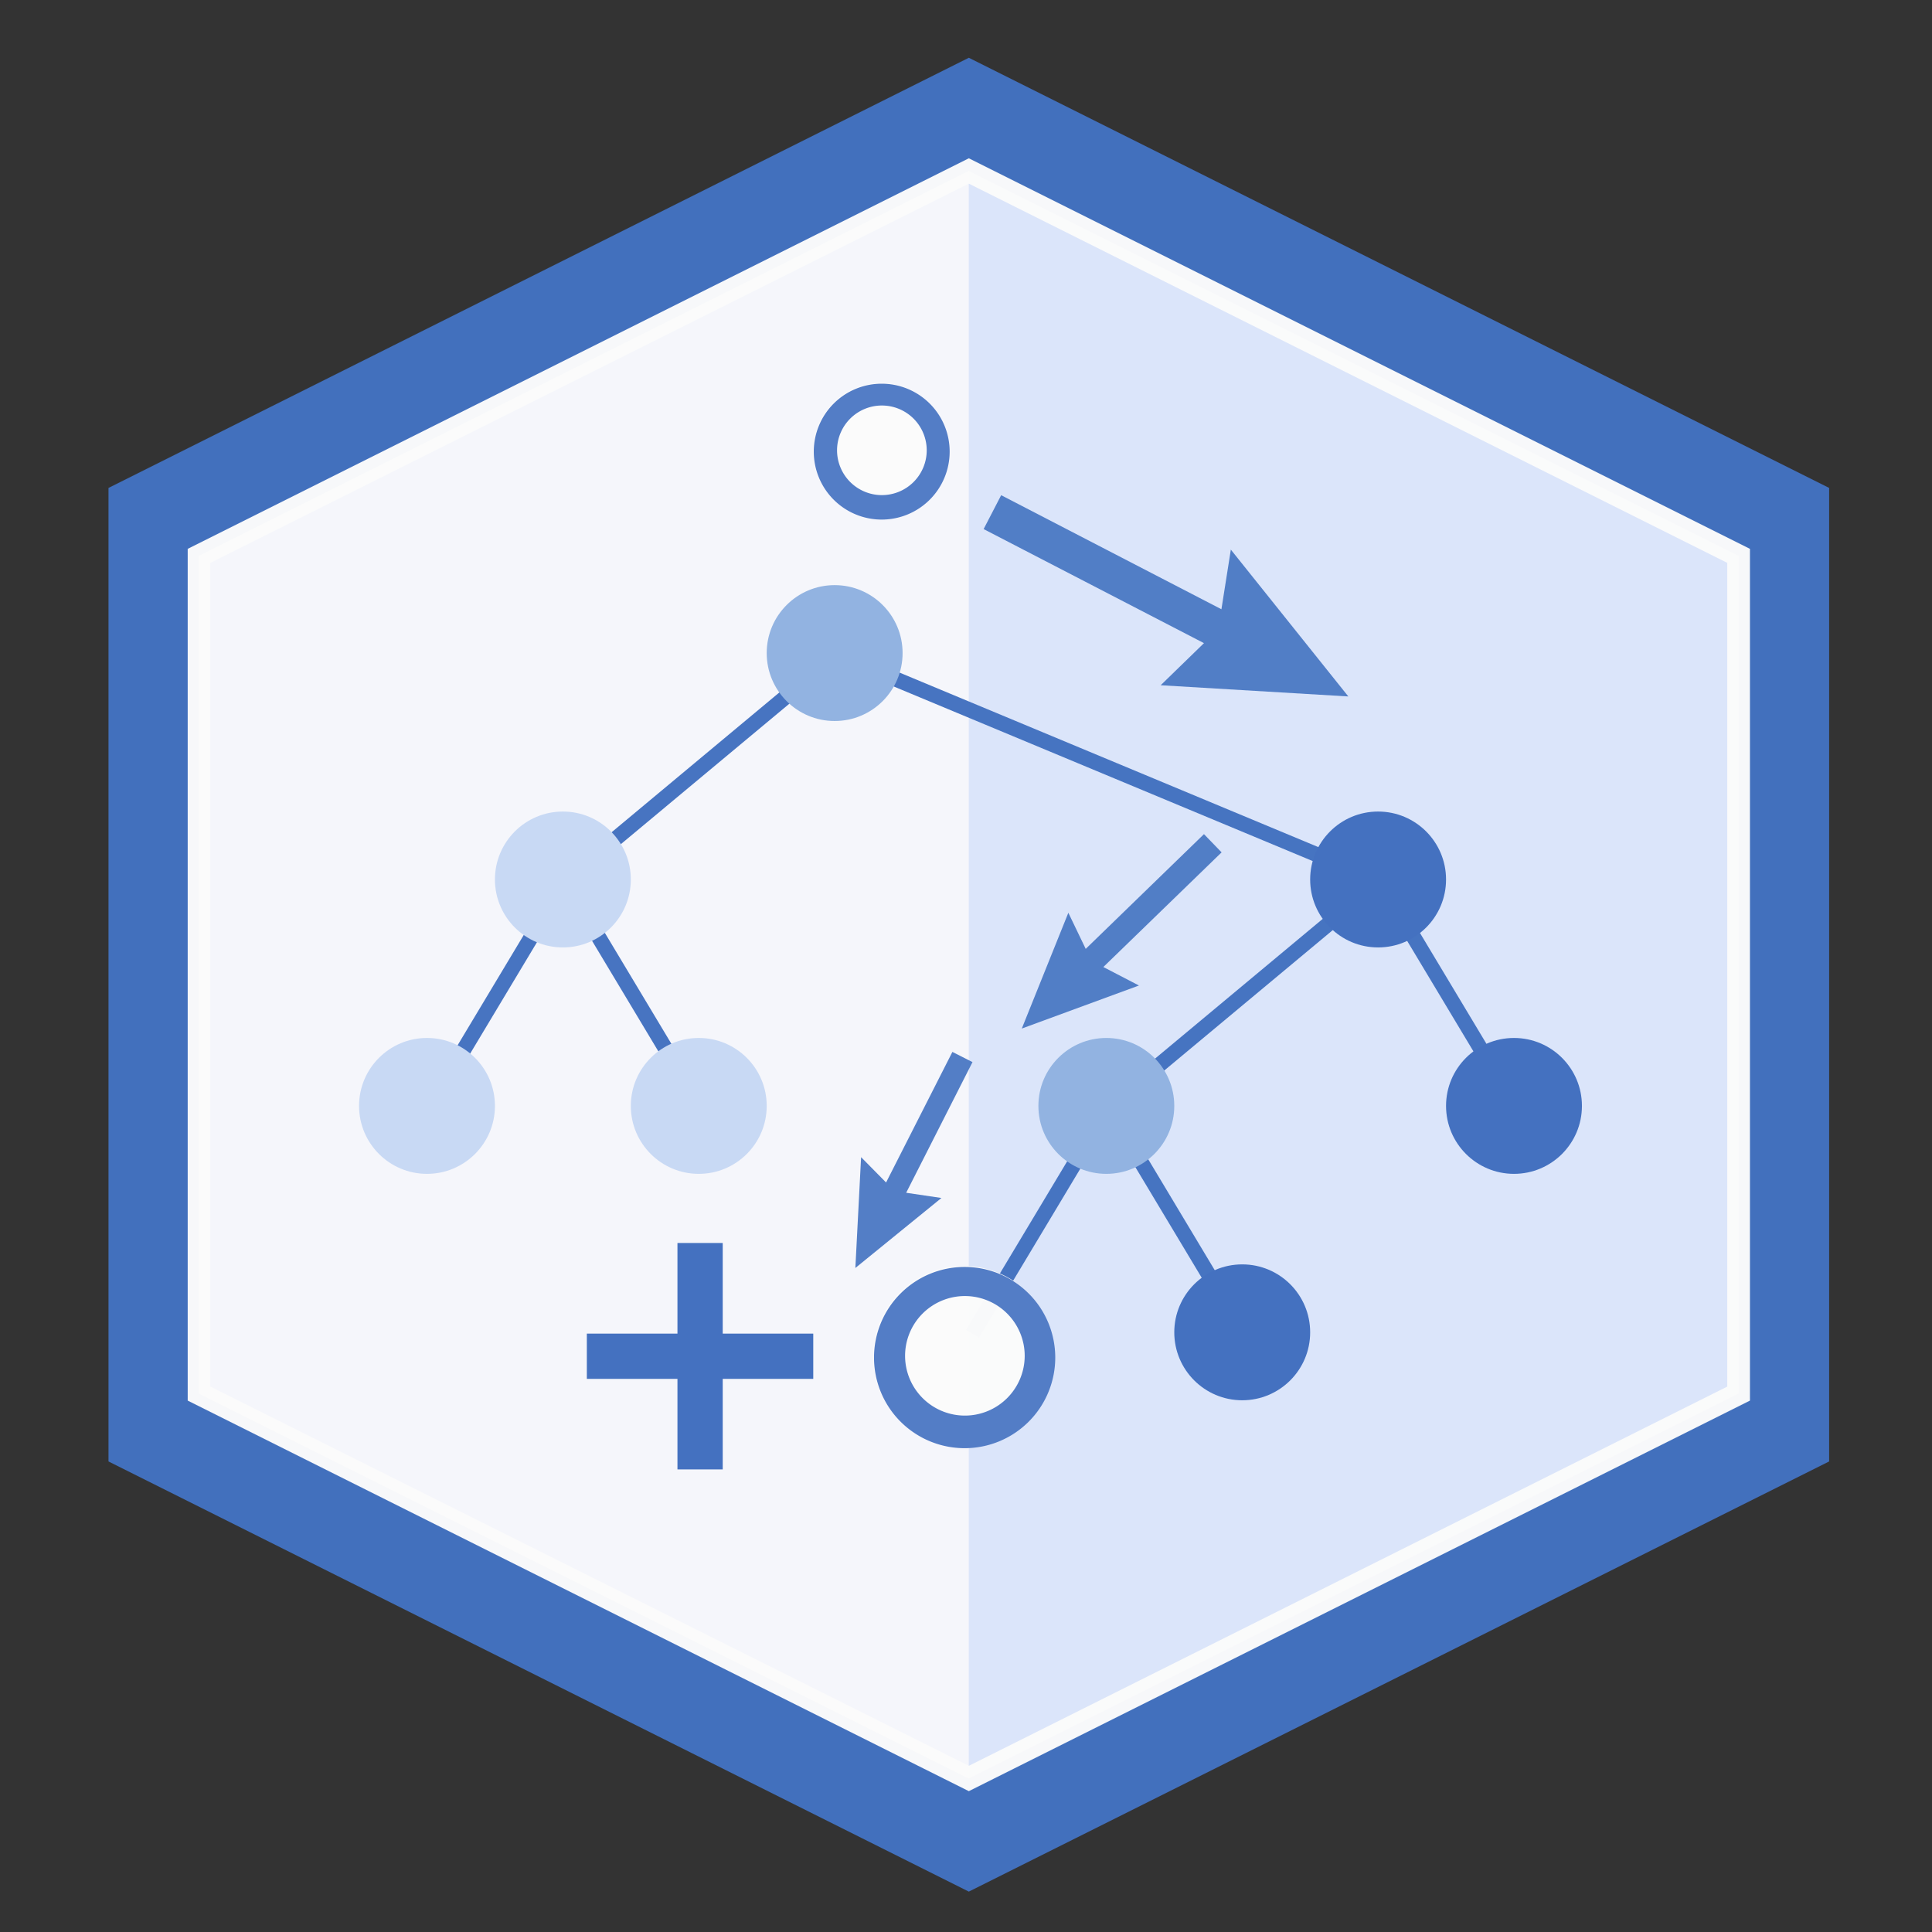 <?xml version="1.0" encoding="UTF-8" standalone="no"?>
<!-- Created with Inkscape (http://www.inkscape.org/) -->

<svg
   xmlns:dc="http://purl.org/dc/elements/1.1/"
   xmlns:cc="http://creativecommons.org/ns#"
   xmlns:rdf="http://www.w3.org/1999/02/22-rdf-syntax-ns#"
   xmlns:svg="http://www.w3.org/2000/svg"
   xmlns="http://www.w3.org/2000/svg"
   xmlns:sodipodi="http://sodipodi.sourceforge.net/DTD/sodipodi-0.dtd"
   xmlns:inkscape="http://www.inkscape.org/namespaces/inkscape"
   width="64pt"
   height="64pt"
   viewBox="0 0 22.578 22.578"
   version="1.1"
   id="svg8"
   inkscape:version="0.92.4 (5da689c313, 2019-01-14)"
   sodipodi:docname="bst_insert.svg">
  <rect x="0" y="0" width="22.578" height="22.578" fill="#333333" stroke="none"/>
  <defs
     id="defs2" />
  <sodipodi:namedview
     id="base"
     pagecolor="#ffffff"
     bordercolor="#666666"
     borderopacity="1.0"
     inkscape:pageopacity="0.0"
     inkscape:pageshadow="2"
     inkscape:zoom="9.4453125"
     inkscape:cx="9.0541324"
     inkscape:cy="42.258593"
     inkscape:document-units="pt"
     inkscape:current-layer="layer1"
     showgrid="true"
     units="pt"
     inkscape:window-width="2170"
     inkscape:window-height="1138"
     inkscape:window-x="108"
     inkscape:window-y="103"
     inkscape:window-maximized="0">
    <inkscape:grid
       type="xygrid"
       id="grid4518" />
  </sodipodi:namedview>
  <g
     inkscape:label="Layer 1"
     inkscape:groupmode="layer"
     id="layer1"
     transform="translate(0,-274.422)"
     style="opacity:0.98">
    <path
       inkscape:connector-curvature="0"
       id="path1130-5-9-2-2-9-8-49-5-7-7-5"
       d="m 1.268,280.124 10.054,-5.027 10.054,5.027 v 11.377 l -10.054,5.027 -10.054,-5.027 z"
       style="opacity:0.98;fill:#4372c3;fill-opacity:1;stroke:none;stroke-width:0.265px;stroke-linecap:butt;stroke-linejoin:miter;stroke-opacity:1" />
    <path
       sodipodi:nodetypes="ccccccc"
       inkscape:connector-curvature="0"
       id="path1132-8-6-7-7-2-8-4-5-1-3-23"
       d="m 11.322,276.42 -8.996,4.498 v 9.79 l 8.996,4.498 8.996,-4.498 v -9.79 z"
       style="opacity:0.98;fill:#e1ebff;fill-opacity:1;stroke:none;stroke-width:0.265;stroke-linecap:butt;stroke-linejoin:miter;stroke-miterlimit:4;stroke-dasharray:none;stroke-opacity:1" />
    <path
       inkscape:connector-curvature="0"
       id="path1134-3-1-6-73-2-3-5-3-4-9-63"
       d="m 11.322,276.42 -8.996,4.498 v 9.79 l 8.996,4.498 z"
       style="opacity:0.98;fill:#fafaff;fill-opacity:1;stroke:none;stroke-width:0.265px;stroke-linecap:butt;stroke-linejoin:miter;stroke-opacity:1" />
    <path
       sodipodi:nodetypes="ccccccc"
       inkscape:connector-curvature="0"
       id="path1136-5-6-6-2-0-8-3-9-9-1-1"
       d="m 11.322,276.42 -8.996,4.498 v 9.79 l 8.996,4.498 8.996,-4.498 v -9.79 z"
       style="opacity:0.98;fill:none;fill-opacity:1;stroke:#ffffff;stroke-width:0.265;stroke-linecap:butt;stroke-linejoin:miter;stroke-miterlimit:4;stroke-dasharray:none;stroke-opacity:1" />
    <path
       style="opacity:0.98;fill:none;stroke:#4472c3;stroke-width:0.176;stroke-linecap:butt;stroke-linejoin:miter;stroke-miterlimit:4;stroke-dasharray:none;stroke-opacity:1"
       d="m 9.777,282.071 -3.175,2.646 -1.587,2.646"
       id="path20747"
       inkscape:connector-curvature="0" />
    <path
       style="opacity:0.98;fill:none;stroke:#4472c3;stroke-width:0.176;stroke-linecap:butt;stroke-linejoin:miter;stroke-miterlimit:4;stroke-dasharray:none;stroke-opacity:1"
       d="m 9.777,282.071 6.35,2.646 1.587,2.646"
       id="path20749"
       inkscape:connector-curvature="0" />
    <path
       style="opacity:0.98;fill:none;stroke:#4472c3;stroke-width:0.176;stroke-linecap:butt;stroke-linejoin:miter;stroke-miterlimit:4;stroke-dasharray:none;stroke-opacity:1"
       d="m 16.127,284.717 -3.175,2.646 -1.587,2.646"
       id="path20751"
       inkscape:connector-curvature="0" />
    <path
       style="opacity:0.98;fill:none;stroke:#4472c3;stroke-width:0.176;stroke-linecap:butt;stroke-linejoin:miter;stroke-miterlimit:4;stroke-dasharray:none;stroke-opacity:1"
       d="m 12.952,287.363 1.587,2.646"
       id="path20753"
       inkscape:connector-curvature="0" />
    <path
       style="opacity:0.98;fill:none;stroke:#4472c3;stroke-width:0.176;stroke-linecap:butt;stroke-linejoin:miter;stroke-miterlimit:4;stroke-dasharray:none;stroke-opacity:1"
       d="m 6.602,284.717 1.587,2.646"
       id="path20755"
       inkscape:connector-curvature="0" />
    <circle
       style="opacity:1;fill:#cbdcf8;fill-opacity:1;fill-rule:nonzero;stroke:none;stroke-width:0.035;stroke-linecap:round;stroke-linejoin:round;stroke-miterlimit:4;stroke-dasharray:none;stroke-dashoffset:0;stroke-opacity:0.98;paint-order:fill markers stroke"
       id="path1441-2-2-4-13-4-5-8-2-1-5"
       cx="6.578"
       cy="284.7"
       r="0.794" />
    <circle
       style="opacity:1;fill:#cbdcf8;fill-opacity:1;fill-rule:nonzero;stroke:none;stroke-width:0.035;stroke-linecap:round;stroke-linejoin:round;stroke-miterlimit:4;stroke-dasharray:none;stroke-dashoffset:0;stroke-opacity:0.98;paint-order:fill markers stroke"
       id="path1441-2-2-4-13-4-5-8-2-0-0-5"
       cx="4.99"
       cy="287.346"
       r="0.794" />
    <circle
       style="opacity:1;fill:#cbdcf8;fill-opacity:1;fill-rule:nonzero;stroke:none;stroke-width:0.035;stroke-linecap:round;stroke-linejoin:round;stroke-miterlimit:4;stroke-dasharray:none;stroke-dashoffset:0;stroke-opacity:0.98;paint-order:fill markers stroke"
       id="path1441-2-2-4-13-4-5-8-2-1-4-39"
       cx="8.166"
       cy="287.346"
       r="0.794" />
    <circle
       style="opacity:1;fill:#4472c3;fill-opacity:1;fill-rule:nonzero;stroke:none;stroke-width:0.035;stroke-linecap:round;stroke-linejoin:round;stroke-miterlimit:4;stroke-dasharray:none;stroke-dashoffset:0;stroke-opacity:0.98;paint-order:fill markers stroke"
       id="path1441-2-2-4-13-4-5-8-2-1-9-40"
       cx="14.517"
       cy="289.992"
       r="0.794" />
    <circle
       style="opacity:1;fill:#94b6e4;fill-opacity:1;fill-rule:nonzero;stroke:none;stroke-width:0.035;stroke-linecap:round;stroke-linejoin:round;stroke-miterlimit:4;stroke-dasharray:none;stroke-dashoffset:0;stroke-opacity:0.98;paint-order:fill markers stroke"
       id="path1441-2-2-4-13-4-5-8-2-0-0-6-16"
       cx="9.754"
       cy="282.054"
       r="0.794" />
    <circle
       style="opacity:1;fill:#4472c3;fill-opacity:1;fill-rule:nonzero;stroke:none;stroke-width:0.035;stroke-linecap:round;stroke-linejoin:round;stroke-miterlimit:4;stroke-dasharray:none;stroke-dashoffset:0;stroke-opacity:0.98;paint-order:fill markers stroke"
       id="path1441-2-2-4-13-4-5-8-2-1-4-2-21"
       cx="17.693"
       cy="287.346"
       r="0.794" />
    <circle
       style="opacity:1;fill:#94b6e4;fill-opacity:1;fill-rule:nonzero;stroke:none;stroke-width:0.035;stroke-linecap:round;stroke-linejoin:round;stroke-miterlimit:4;stroke-dasharray:none;stroke-dashoffset:0;stroke-opacity:0.98;paint-order:fill markers stroke"
       id="path1441-2-2-4-13-4-5-8-2-0-0-6-16-4"
       cx="12.929"
       cy="287.346"
       r="0.794" />
    <circle
       style="opacity:1;fill:#4472c3;fill-opacity:1;fill-rule:nonzero;stroke:none;stroke-width:0.035;stroke-linecap:round;stroke-linejoin:round;stroke-miterlimit:4;stroke-dasharray:none;stroke-dashoffset:0;stroke-opacity:0.98;paint-order:fill markers stroke"
       id="path1441-2-2-4-13-4-5-8-2-1-4-2-21-2"
       cx="16.105"
       cy="284.7"
       r="0.794" />
    <path
       style="opacity:0.98;fill:#4b79c6;fill-opacity:0.961;stroke:none;stroke-width:0.223px;stroke-linecap:butt;stroke-linejoin:miter;stroke-opacity:1"
       d="m 11.7,280.209 -0.205,0.396 2.575,1.333 -0.506,0.492 2.193,0.131 -1.373,-1.716 -0.11,0.697 z"
       id="path17861-2-2-9"
       inkscape:connector-curvature="0"
       sodipodi:nodetypes="cccccccc" />
    <path
       style="opacity:0.98;fill:#4b79c6;fill-opacity:0.961;stroke:none;stroke-width:0.148px;stroke-linecap:butt;stroke-linejoin:miter;stroke-opacity:1"
       d="m 14.276,284.383 -0.206,-0.213 -1.382,1.341 -0.203,-0.422 -0.544,1.353 1.369,-0.503 -0.416,-0.216 z"
       id="path17861-2-2-9-0"
       inkscape:connector-curvature="0"
       sodipodi:nodetypes="cccccccc" />
    <path
       style="opacity:0.98;fill:#4b79c6;fill-opacity:0.961;stroke:none;stroke-width:0.132px;stroke-linecap:butt;stroke-linejoin:miter;stroke-opacity:1"
       d="m 11.365,286.834 -0.235,-0.119 -0.775,1.526 -0.292,-0.296 -0.067,1.295 1.006,-0.818 -0.412,-0.061 z"
       id="path17861-2-2-9-0-3"
       inkscape:connector-curvature="0"
       sodipodi:nodetypes="cccccccc" />
    <circle
       style="opacity:1;fill:#ffffff;fill-opacity:0.981;fill-rule:nonzero;stroke:none;stroke-width:0.047;stroke-linecap:round;stroke-linejoin:round;stroke-miterlimit:4;stroke-dasharray:none;stroke-dashoffset:0;stroke-opacity:0.98;paint-order:fill markers stroke"
       id="path1441-2-2-4-1-2-9-2-2-0-8-0-9-8-5-0-3-0-2"
       cx="11.263"
       cy="290.276"
       r="1.059" />
    <path
       style="opacity:1;fill:#517cc8;fill-opacity:0.98;fill-rule:nonzero;stroke:none;stroke-width:0.047;stroke-linecap:round;stroke-linejoin:round;stroke-miterlimit:4;stroke-dasharray:none;stroke-dashoffset:0;stroke-opacity:0.98;paint-order:fill markers stroke"
       d="m 11.273,289.228 a 1.059,1.059 0 0 0 -1.059,1.059 1.059,1.059 0 0 0 1.059,1.059 1.059,1.059 0 0 0 1.059,-1.059 1.059,1.059 0 0 0 -1.059,-1.059 z m 0.003,0.34 a 0.699,0.699 0 0 1 0.699,0.699 0.699,0.699 0 0 1 -0.699,0.698 0.699,0.699 0 0 1 -0.699,-0.698 0.699,0.699 0 0 1 0.699,-0.699 z"
       id="circle4849-1-2-7-5-0-8-7-6-2-2-2-7-8-3-0-1"
       inkscape:connector-curvature="0" />
    <circle
       style="opacity:1;fill:#ffffff;fill-opacity:0.981;fill-rule:nonzero;stroke:none;stroke-width:0.035;stroke-linecap:round;stroke-linejoin:round;stroke-miterlimit:4;stroke-dasharray:none;stroke-dashoffset:0;stroke-opacity:0.98;paint-order:fill markers stroke"
       id="path1441-2-2-4-1-2-9-2-2-0-8-0-9-8-5-0-3-0-2-2"
       cx="10.297"
       cy="279.692"
       r="0.794" />
    <path
       style="opacity:1;fill:#517cc8;fill-opacity:0.98;fill-rule:nonzero;stroke:none;stroke-width:0.035;stroke-linecap:round;stroke-linejoin:round;stroke-miterlimit:4;stroke-dasharray:none;stroke-dashoffset:0;stroke-opacity:0.98;paint-order:fill markers stroke"
       d="m 10.304,278.906 a 0.794,0.794 0 0 0 -0.794,0.794 0.794,0.794 0 0 0 0.794,0.794 0.794,0.794 0 0 0 0.794,-0.794 0.794,0.794 0 0 0 -0.794,-0.794 z m 0.002,0.255 a 0.524,0.524 0 0 1 0.524,0.524 0.524,0.524 0 0 1 -0.524,0.523 0.524,0.524 0 0 1 -0.524,-0.523 0.524,0.524 0 0 1 0.524,-0.524 z"
       id="circle4849-1-2-7-5-0-8-7-6-2-2-2-7-8-3-0-1-6"
       inkscape:connector-curvature="0" />
    <rect
       style="opacity:1;fill:#4472c3;fill-opacity:1;fill-rule:nonzero;stroke:none;stroke-width:0.186;stroke-linecap:round;stroke-linejoin:round;stroke-miterlimit:4;stroke-dasharray:none;stroke-dashoffset:0;stroke-opacity:1;paint-order:fill markers stroke"
       id="rect5135"
       width="0.529"
       height="2.646"
       x="7.917"
       y="288.948" />
    <rect
       style="opacity:1;fill:#4472c3;fill-opacity:1;fill-rule:nonzero;stroke:none;stroke-width:0.186;stroke-linecap:round;stroke-linejoin:round;stroke-miterlimit:4;stroke-dasharray:none;stroke-dashoffset:0;stroke-opacity:1;paint-order:fill markers stroke"
       id="rect5135-7"
       width="2.646"
       height="0.529"
       x="6.858"
       y="290.007" />
  </g>
</svg>
